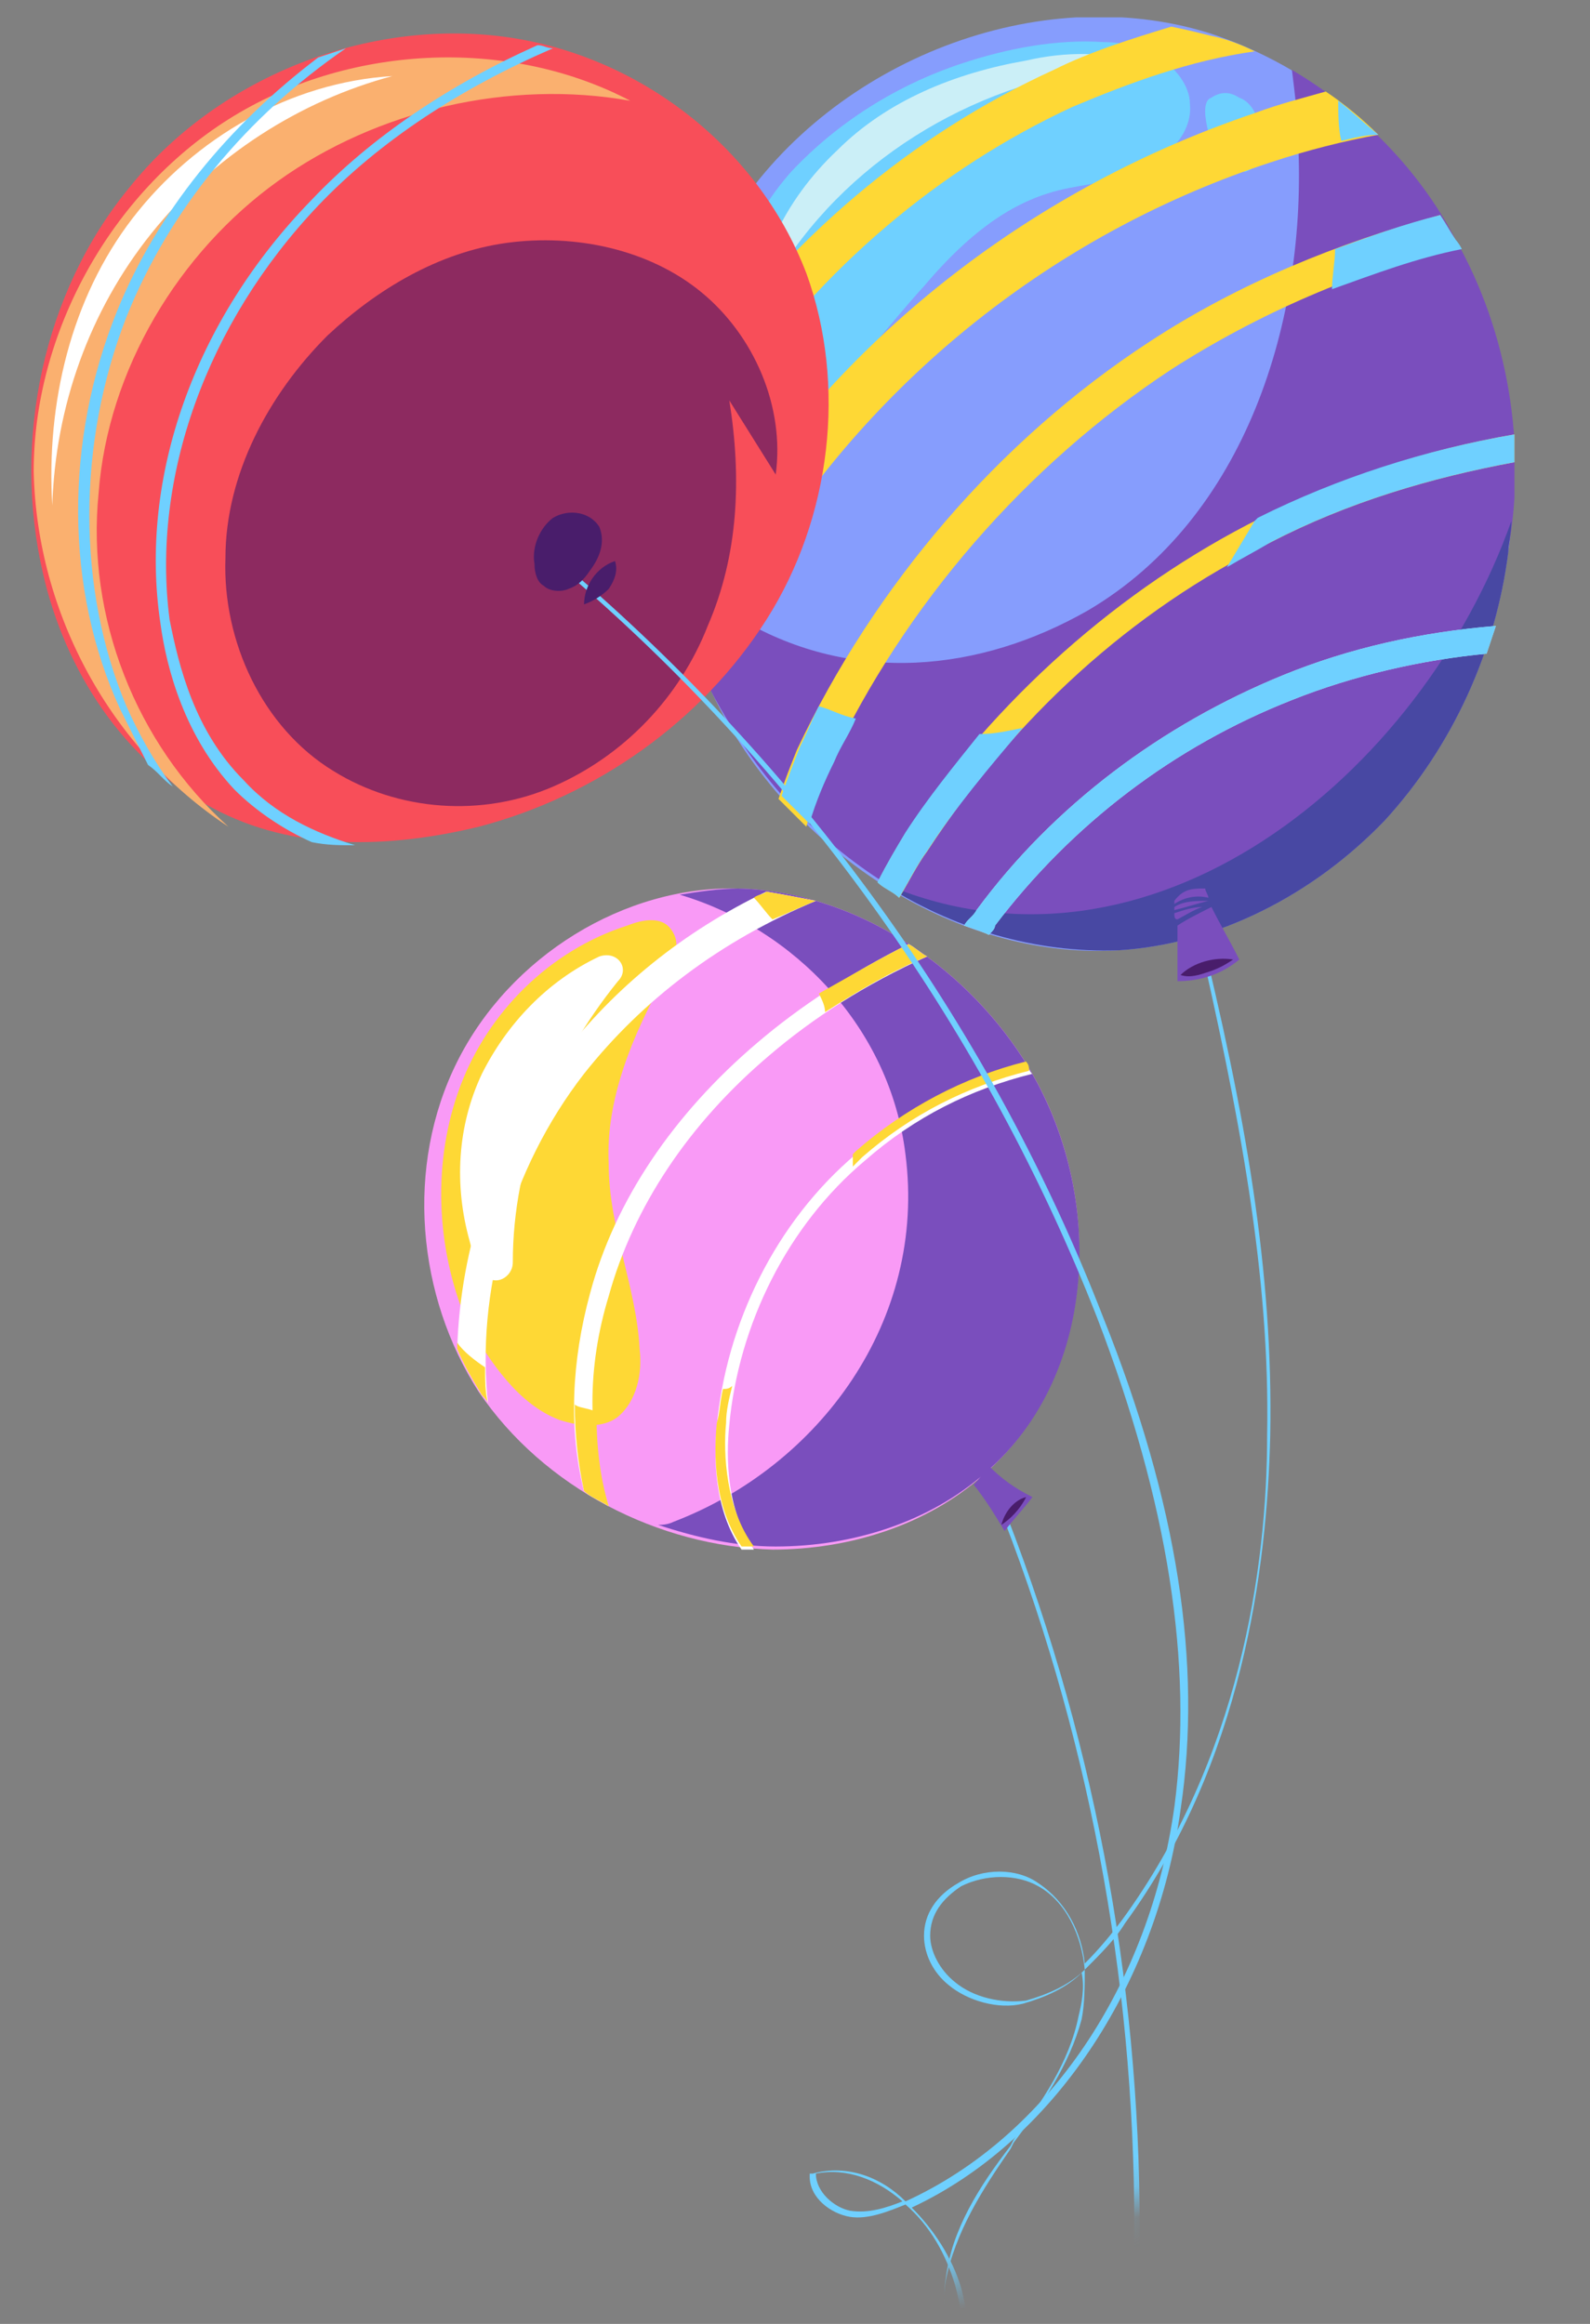 <svg width="52" height="76" viewBox="0 0 52 76" fill="none" xmlns="http://www.w3.org/2000/svg">
<rect x="0" y="0" width="52" height="76" fill="#808080" stroke="none"/>
<mask id="mask0_6378_12765" style="mask-type:alpha" maskUnits="userSpaceOnUse" x="0" y="0" width="52" height="76">
<path d="M0 0H52V46C52 62.569 38.569 76 22 76H0V0Z" fill="#D9D9D9"/>
</mask>
<g mask="url(#mask0_6378_12765)">
<g clip-path="url(#clip0_6378_12765)">
<path d="M36.586 31.078C39.822 30.875 42.956 29.259 45.281 26.834C47.505 24.41 48.921 21.278 49.325 18.045C49.831 14.509 49.224 10.872 47.505 7.741C45.787 4.609 42.956 2.184 39.518 1.073C33.958 -0.645 27.285 1.982 24.05 6.932C20.814 11.883 20.915 18.752 23.948 23.905C26.577 28.249 31.531 31.381 36.586 31.078Z" fill="#869DFD"/>
<path d="M47.609 7.842C46.396 5.518 44.475 3.599 42.251 2.286C42.352 3.094 42.453 3.902 42.453 4.609C42.756 10.469 40.734 16.934 35.578 19.965C32.039 21.986 27.894 22.39 24.255 20.268C23.446 19.662 22.637 18.955 21.828 18.248C22.131 20.167 22.839 22.087 23.951 23.804C26.58 28.148 31.534 31.28 36.589 30.977C39.824 30.775 42.959 29.159 45.284 26.734C47.508 24.309 48.924 21.177 49.328 17.945C49.935 14.611 49.328 10.873 47.609 7.842Z" fill="#7A4EBD"/>
<path d="M28.805 28.855C31.13 30.371 33.86 31.179 36.59 31.078C39.825 30.876 42.959 29.259 45.285 26.835C47.509 24.41 48.924 21.278 49.329 18.045C49.329 17.742 49.43 17.439 49.43 17.035C46.498 25.319 37.601 32.694 28.805 28.855Z" fill="#4848A3"/>
<path d="M26.782 13.095C28.097 11.984 29.108 10.57 30.22 9.357C31.332 8.044 32.647 6.832 34.264 6.327C35.174 6.023 36.286 6.023 37.196 5.619C38.106 5.215 39.016 4.407 38.915 3.397C38.915 2.791 38.409 2.184 37.904 1.881C37.398 1.578 36.792 1.376 36.084 1.376C34.567 1.275 32.95 1.578 31.433 2.083C29.31 2.791 27.389 4.003 25.873 5.619C24.356 7.337 23.547 9.559 23.749 11.782C23.851 12.59 24.154 13.499 24.963 13.701C25.67 13.903 26.277 13.499 26.782 13.095Z" fill="#6FD0FF"/>
<path d="M39.515 4.306C39.616 4.609 39.717 4.912 39.92 5.215C40.122 5.417 40.425 5.619 40.728 5.619C41.032 5.518 41.335 5.215 41.335 4.912C41.335 4.609 41.234 4.205 41.133 3.902C41.032 3.599 40.83 3.296 40.526 3.195C40.223 2.992 39.92 2.992 39.616 3.195C39.313 3.296 39.414 3.902 39.515 4.306Z" fill="#6FD0FF"/>
<path d="M33.552 1.982C31.227 2.386 29.002 3.295 27.385 4.912C25.666 6.528 24.554 8.751 24.655 11.075C24.756 9.963 25.261 9.054 25.969 8.145C28.598 4.508 32.945 2.285 37.495 2.083C36.181 1.679 34.866 1.679 33.552 1.982Z" fill="#CBEFF7"/>
<path d="M42.248 22.895C44.27 22.087 46.495 21.581 48.618 21.379C48.719 21.076 48.82 20.773 48.921 20.47C46.495 20.672 44.169 21.177 41.945 22.087C38.002 23.703 34.463 26.33 31.936 29.765C31.835 29.967 31.632 30.068 31.531 30.27C31.835 30.371 32.138 30.472 32.34 30.573C32.441 30.472 32.542 30.371 32.542 30.27C35.07 26.936 38.406 24.41 42.248 22.895Z" fill="#CBEFF7"/>
<path d="M41.543 17.742C44.071 16.429 46.801 15.621 49.53 15.116C49.53 14.813 49.53 14.51 49.53 14.207C46.598 14.712 43.869 15.621 41.24 16.934C36.589 19.258 32.545 22.895 29.613 27.239C29.31 27.744 29.006 28.249 28.703 28.855C28.905 29.057 29.209 29.158 29.411 29.36C29.714 28.855 30.017 28.249 30.321 27.845C33.152 23.501 36.994 19.965 41.543 17.742Z" fill="#FED835"/>
<path d="M27.18 24.915C29.606 19.763 33.549 15.217 38.301 12.085C41.132 10.267 44.367 8.852 47.704 8.044C47.704 7.943 47.602 7.943 47.602 7.842C47.4 7.539 47.299 7.337 47.097 7.034C43.761 7.943 40.525 9.256 37.593 11.176C32.639 14.409 28.595 19.157 26.068 24.511C25.865 25.016 25.663 25.521 25.461 26.128C25.764 26.431 26.068 26.734 26.371 27.037C26.573 26.229 26.876 25.521 27.18 24.915Z" fill="#FED835"/>
<path d="M25.057 18.146C28.899 12.085 34.763 7.539 41.537 5.316C42.751 4.912 43.964 4.609 45.076 4.407C44.57 3.902 43.964 3.397 43.357 2.993C42.649 3.195 41.84 3.397 41.032 3.7C33.853 6.124 27.686 10.873 23.642 17.237C23.035 18.146 22.631 18.955 22.227 19.864C22.429 20.672 22.732 21.581 23.137 22.39C23.541 20.975 24.148 19.561 25.057 18.146Z" fill="#FED835"/>
<path d="M35.069 3.498C36.99 2.69 38.911 1.982 41.035 1.679C40.63 1.477 40.124 1.275 39.619 1.174C39.215 1.073 38.81 0.972 38.305 0.871C36.99 1.275 35.676 1.679 34.463 2.285C29.812 4.407 25.768 7.842 22.735 12.186C22.33 12.691 21.926 13.297 21.623 14.004C21.522 15.116 21.522 16.126 21.623 17.237C22.229 15.621 23.139 14.207 23.948 12.994C26.88 8.751 30.722 5.518 35.069 3.498Z" fill="#FED835"/>
<path d="M42.248 22.895C44.27 22.087 46.495 21.581 48.618 21.379C48.719 21.076 48.82 20.773 48.921 20.47C46.495 20.672 44.169 21.177 41.945 22.087C38.002 23.703 34.463 26.33 31.936 29.765C31.835 29.967 31.632 30.068 31.531 30.27C31.835 30.371 32.138 30.472 32.34 30.573C32.441 30.472 32.542 30.371 32.542 30.27C35.07 26.936 38.406 24.41 42.248 22.895Z" fill="#6FD0FF"/>
<path d="M29.605 27.239C29.302 27.744 28.999 28.249 28.695 28.855C28.898 29.058 29.201 29.159 29.403 29.361C29.706 28.855 30.01 28.249 30.313 27.845C31.223 26.431 32.335 25.117 33.447 23.804C32.942 23.905 32.537 24.006 32.032 24.006C31.223 25.017 30.313 26.128 29.605 27.239Z" fill="#6FD0FF"/>
<path d="M41.136 16.934L41.035 17.035C40.732 17.54 40.428 18.046 40.125 18.551C40.63 18.248 41.035 18.046 41.54 17.742C44.068 16.429 46.798 15.621 49.528 15.116C49.528 14.813 49.528 14.51 49.528 14.207C46.596 14.712 43.765 15.621 41.136 16.934Z" fill="#6FD0FF"/>
<path d="M26.776 23.097C26.573 23.501 26.371 24.006 26.169 24.41C25.967 24.916 25.765 25.421 25.562 26.027C25.866 26.33 26.169 26.633 26.472 26.936C26.675 26.229 26.978 25.522 27.281 24.916C27.483 24.41 27.787 24.006 27.989 23.501C27.483 23.4 27.18 23.198 26.776 23.097Z" fill="#6FD0FF"/>
<path d="M47.607 7.842C47.404 7.539 47.303 7.337 47.101 7.034C45.888 7.337 44.776 7.741 43.664 8.145C43.664 8.549 43.562 9.054 43.562 9.458C44.978 8.953 46.292 8.448 47.809 8.145C47.708 7.943 47.607 7.842 47.607 7.842Z" fill="#6FD0FF"/>
<path d="M23.137 22.288C23.238 21.884 23.339 21.581 23.541 21.177C23.137 20.874 22.733 20.47 22.328 20.167C22.53 20.874 22.834 21.581 23.137 22.288Z" fill="#6FD0FF"/>
<path d="M43.766 3.296C43.766 3.7 43.766 4.205 43.867 4.609C44.271 4.508 44.676 4.407 45.08 4.407C44.574 4.003 44.17 3.599 43.766 3.296Z" fill="#6FD0FF"/>
<path d="M39.518 29.461C39.114 29.562 38.811 29.663 38.406 29.765V29.663C38.71 29.461 39.114 29.461 39.518 29.461Z" fill="#7A4EBD"/>
<path d="M32.342 79.368C32.342 78.964 32.342 78.56 32.342 78.257C31.23 77.448 30.724 75.832 30.927 74.519C31.129 72.902 32.039 71.488 33.05 70.175L33.151 69.973C34.061 68.76 34.971 67.447 35.274 65.932C35.375 65.528 35.476 65.022 35.375 64.517C34.87 65.022 34.162 65.326 33.454 65.528C32.645 65.73 31.634 65.427 31.028 64.921C30.522 64.517 30.219 63.911 30.219 63.305C30.219 62.598 30.623 61.992 31.331 61.587C32.14 61.082 33.252 61.082 33.96 61.587C34.87 62.194 35.375 63.204 35.476 64.214C35.982 63.709 36.386 63.204 36.689 62.8C40.531 57.547 41.441 51.283 41.441 46.939C41.542 41.685 40.531 36.432 39.116 30.27H39.217C40.733 36.432 41.643 41.584 41.542 46.939C41.441 51.283 40.632 57.648 36.79 62.901C36.487 63.406 35.982 63.911 35.476 64.416C35.476 64.921 35.476 65.528 35.375 66.033C34.971 67.548 34.061 68.861 33.151 70.074L33.05 70.276C32.14 71.589 31.23 73.003 30.927 74.62C30.724 75.832 31.23 77.347 32.241 78.156C32.342 77.651 32.544 77.246 32.847 76.943C33.252 76.539 33.858 76.438 34.364 76.539C34.768 76.64 35.072 76.943 35.173 77.246C35.274 77.651 35.173 77.954 34.87 78.257C34.364 78.661 33.656 78.863 33.05 78.661C32.847 78.56 32.645 78.459 32.443 78.358C32.443 78.661 32.443 78.964 32.443 79.368C32.847 84.621 36.993 89.37 42.149 90.38V90.481C36.892 89.471 32.746 84.621 32.342 79.368ZM33.151 76.943C32.847 77.246 32.645 77.651 32.544 78.156C32.746 78.257 32.949 78.358 33.151 78.459C33.656 78.661 34.465 78.459 34.87 78.156C35.072 77.954 35.274 77.651 35.173 77.246C35.072 76.943 34.87 76.741 34.465 76.64C34.162 76.539 33.858 76.539 33.656 76.64C33.454 76.64 33.252 76.741 33.151 76.943ZM33.96 61.688C33.252 61.284 32.241 61.284 31.432 61.688C30.825 62.093 30.421 62.598 30.421 63.305C30.421 63.81 30.724 64.416 31.23 64.82C31.836 65.326 32.746 65.528 33.555 65.427C34.263 65.224 34.971 64.921 35.476 64.416C35.375 63.305 34.87 62.194 33.96 61.688Z" fill="#6FD0FF"/>
<path d="M39.62 29.663C39.923 30.269 40.227 30.774 40.53 31.381C39.923 31.886 39.215 32.088 38.508 32.088C38.508 31.482 38.508 30.875 38.508 30.269C38.811 30.067 39.215 29.865 39.62 29.663Z" fill="#7A4EBD"/>
<path d="M38.406 29.865C38.71 29.764 39.013 29.663 39.316 29.663C39.013 29.764 38.71 29.966 38.507 30.067C38.406 30.067 38.406 29.966 38.406 29.865Z" fill="#7A4EBD"/>
<path d="M38.406 29.562V29.461C38.71 29.057 39.013 29.057 39.417 29.057C39.417 29.158 39.518 29.259 39.518 29.36C39.114 29.259 38.71 29.36 38.406 29.562Z" fill="#7A4EBD"/>
<path d="M38.609 31.886C39.014 31.482 39.721 31.28 40.328 31.381C40.025 31.583 39.823 31.684 39.519 31.785C39.216 31.886 38.913 31.987 38.609 31.886Z" fill="#491D6B"/>
<path d="M32.648 96.745L32.547 96.644C38.613 81.49 38.613 64.114 32.547 48.96L32.648 48.859C38.815 64.215 38.815 81.591 32.648 96.745Z" fill="#6FD0FF"/>
<path d="M33.457 34.614C31.434 31.483 27.896 29.159 24.155 29.058C20.414 28.957 16.674 31.28 14.955 34.715C13.236 38.15 13.64 42.393 15.662 45.525C17.786 48.657 21.526 50.576 25.267 50.677C27.795 50.677 30.322 49.869 32.142 48.253C35.984 44.919 36.186 38.857 33.457 34.614Z" fill="#F99AF6"/>
<path d="M18.289 46.434C18.895 46.636 19.704 46.737 20.21 46.333C20.816 45.828 21.018 44.919 20.917 44.111C20.816 42.09 19.906 40.171 19.906 38.049C19.805 35.928 20.715 33.806 21.726 31.988C22.029 31.482 22.333 30.876 21.928 30.371C21.625 29.967 21.018 30.068 20.513 30.27C17.985 31.078 15.963 33.099 15.053 35.523C14.143 37.948 14.245 40.777 15.256 43.201C16.064 44.616 16.974 45.929 18.289 46.434Z" fill="#FED835"/>
<path d="M19.602 31.28C17.883 32.089 16.569 33.503 15.76 35.119C14.951 36.837 14.85 38.756 15.356 40.575C15.457 40.979 15.558 41.282 15.861 41.585C15.861 41.585 15.861 41.585 15.861 41.686C16.165 42.09 16.771 41.787 16.771 41.282C16.771 37.948 18.086 34.715 20.209 32.089C20.613 31.684 20.209 31.078 19.602 31.28Z" fill="white"/>
<path d="M33.454 34.614C31.431 31.483 27.893 29.159 24.152 29.058C23.546 29.058 22.838 29.159 22.231 29.26C25.972 30.371 29.106 33.604 29.612 37.746C30.319 43.202 26.781 47.95 22.029 49.768C21.827 49.869 21.625 49.869 21.523 49.869C22.737 50.273 24.051 50.577 25.365 50.577C27.893 50.577 30.421 49.768 32.24 48.152C35.981 44.919 36.183 38.858 33.454 34.614Z" fill="#7A4EBD"/>
<path d="M23.847 46.636C24.15 43.302 25.768 40.069 28.296 37.948C29.913 36.533 31.733 35.624 33.755 35.119C33.654 35.018 33.654 34.917 33.553 34.816C31.531 35.321 29.61 36.331 27.992 37.746C25.364 39.968 23.746 43.302 23.443 46.636C23.342 47.646 23.342 49.364 24.252 50.677C24.353 50.677 24.555 50.677 24.656 50.677C23.746 49.364 23.746 47.646 23.847 46.636Z" fill="white"/>
<path d="M25.163 34.513C26.579 33.301 28.297 32.189 30.32 31.28C30.117 31.179 29.915 30.977 29.713 30.876C27.893 31.785 26.174 32.897 24.759 34.109C22.029 36.432 20.108 39.261 19.299 42.292C18.693 44.514 18.592 46.737 19.097 48.758C19.299 48.96 19.603 49.061 19.906 49.263C19.198 47.04 19.198 44.717 19.906 42.393C20.715 39.463 22.535 36.736 25.163 34.513Z" fill="white"/>
<path d="M19.098 35.119C21.019 32.695 23.547 30.775 26.681 29.462C26.176 29.361 25.67 29.26 25.063 29.159C22.334 30.472 20.109 32.291 18.391 34.513C16.166 37.342 15.054 40.777 14.953 44.111C15.155 44.616 15.459 45.121 15.762 45.626C15.863 45.727 15.964 45.828 15.964 45.929C15.56 42.292 16.672 38.251 19.098 35.119Z" fill="white"/>
<path d="M23.443 46.535C23.342 47.545 23.342 49.263 24.252 50.576C24.353 50.576 24.555 50.576 24.656 50.576C23.746 49.364 23.645 47.545 23.746 46.535C23.746 46.131 23.847 45.727 23.948 45.323C23.847 45.424 23.746 45.424 23.645 45.424C23.544 45.828 23.544 46.232 23.443 46.535Z" fill="#FED835"/>
<path d="M33.552 34.715C31.53 35.221 29.609 36.231 27.992 37.645L27.891 37.746C27.891 37.847 27.891 38.049 27.891 38.15C27.992 38.049 28.093 37.948 28.194 37.847C29.812 36.433 31.631 35.523 33.654 35.018C33.654 34.917 33.654 34.816 33.552 34.715Z" fill="#FED835"/>
<path d="M18.797 45.929C18.797 46.838 18.898 47.849 19.1 48.758C19.302 48.96 19.606 49.061 19.909 49.263C19.606 48.253 19.505 47.242 19.505 46.131H19.404C19.1 46.03 18.898 46.03 18.797 45.929Z" fill="#FED835"/>
<path d="M30.32 31.28C30.118 31.179 29.915 30.977 29.713 30.876C28.702 31.381 27.691 31.987 26.781 32.492C26.882 32.694 26.983 32.897 26.983 33.099C28.096 32.391 29.107 31.785 30.32 31.28Z" fill="#FED835"/>
<path d="M14.953 44.11C15.155 44.615 15.459 45.12 15.762 45.626C15.863 45.727 15.964 45.828 15.964 45.929C15.863 45.525 15.863 45.12 15.863 44.716C15.56 44.514 15.155 44.211 14.953 43.908C14.953 43.908 14.953 44.009 14.953 44.11Z" fill="#FED835"/>
<path d="M26.678 29.462C26.173 29.361 25.667 29.26 25.061 29.159C24.96 29.26 24.757 29.26 24.656 29.361C24.858 29.563 25.061 29.866 25.263 30.068C25.768 29.866 26.173 29.664 26.678 29.462Z" fill="#FED835"/>
<path d="M31.742 48.455C31.944 48.253 32.146 48.051 32.247 47.849L31.641 48.354C31.641 48.354 31.641 48.354 31.742 48.455Z" fill="#7A4EBD"/>
<path d="M32.145 47.647C32.044 47.546 31.943 47.445 31.842 47.344C31.741 47.647 31.64 47.849 31.438 48.051L31.539 48.152L32.145 47.647Z" fill="#7A4EBD"/>
<path d="M32.349 47.95C32.147 48.152 32.046 48.354 31.844 48.556C32.248 49.061 32.551 49.566 32.855 50.071C33.158 49.667 33.461 49.364 33.765 48.96C33.158 48.657 32.754 48.354 32.349 47.95Z" fill="#7A4EBD"/>
<path d="M33.559 48.96C33.154 49.061 32.851 49.465 32.75 49.869C33.053 49.667 33.357 49.364 33.559 48.96Z" fill="#491D6B"/>
<path d="M18.289 18.046C18.289 18.147 18.39 18.147 18.39 18.248C18.491 18.046 18.694 17.844 18.795 17.642C18.795 17.642 18.795 17.642 18.694 17.642C18.592 17.642 18.491 17.743 18.39 17.844C18.39 17.844 18.39 17.945 18.289 18.046Z" fill="#F84E59"/>
<path d="M18.998 17.642C18.796 17.844 18.695 17.945 18.594 18.147C18.796 17.945 18.897 17.844 19.099 17.743C19.099 17.743 18.998 17.743 18.998 17.642Z" fill="#F84E59"/>
<path d="M18.39 17.642C18.289 17.642 18.188 17.743 18.188 17.844C18.188 17.844 18.188 17.945 18.289 17.945C18.289 17.844 18.39 17.743 18.39 17.642Z" fill="#F84E59"/>
<path d="M19.2 17.945C18.897 18.046 18.694 18.248 18.492 18.45C18.694 18.854 18.897 19.359 18.897 19.864C19.301 19.864 19.705 19.662 19.908 19.359C20.11 19.056 20.211 18.652 20.211 18.248C19.908 18.349 19.503 18.248 19.2 17.945Z" fill="#F84E59"/>
<path d="M1.406 18.753C2.114 21.885 4.034 24.916 6.966 26.431C9.595 27.845 12.729 27.744 15.661 27.037C19.503 26.027 22.941 23.602 25.064 20.268C27.187 16.935 27.693 12.591 26.378 8.954C24.761 4.71 20.716 1.68 16.268 1.175C11.819 0.669 7.068 2.589 4.237 6.125C1.406 9.56 0.395 14.409 1.406 18.753Z" fill="#F84E59"/>
<path d="M7.471 27.037C4.438 24.309 2.82 20.168 3.225 16.126C3.528 12.085 5.853 8.246 9.089 5.923C12.324 3.599 16.671 2.589 20.614 3.296C16.57 1.175 11.313 1.478 7.471 3.902C3.629 6.327 1.102 10.873 1.102 15.419C1.203 20.067 3.629 24.512 7.471 27.037Z" fill="#FAB06F"/>
<path d="M25.369 15.52C25.672 13.298 24.661 10.974 22.942 9.56C21.224 8.146 18.797 7.64 16.573 7.943C14.349 8.247 12.327 9.459 10.709 10.974C8.788 12.894 7.373 15.52 7.373 18.248C7.272 20.976 8.586 23.805 10.911 25.219C13.034 26.532 15.764 26.734 18.09 25.724C20.415 24.714 22.235 22.794 23.145 20.471C24.156 18.147 24.257 15.621 23.852 13.096L25.369 15.52Z" fill="#8D2A60"/>
<path d="M33.76 87.046C31.637 85.733 31.334 82.803 31.334 81.187C31.334 80.581 31.435 79.874 31.435 79.267C31.536 77.752 31.637 76.136 31.233 74.721C30.929 73.711 30.424 72.802 29.615 72.095C29.109 72.297 28.402 72.6 27.795 72.499C27.188 72.398 26.481 71.892 26.481 71.185V71.084H26.582C27.694 70.781 28.806 71.185 29.615 71.993C34.266 69.872 37.602 64.922 38.411 59.062C39.017 54.415 38.209 49.162 35.883 43.1C32.244 33.806 26.279 25.421 18.797 18.955L18.898 18.854C26.481 25.421 32.446 33.705 36.086 43.1C38.512 49.162 39.321 54.415 38.613 59.163C37.804 65.023 34.367 70.074 29.817 72.196C30.525 72.903 31.131 73.812 31.435 74.822C31.839 76.338 31.738 77.954 31.637 79.469C31.637 80.076 31.536 80.783 31.536 81.389C31.536 83.005 31.839 85.834 33.861 87.147L33.76 87.046ZM26.683 71.084C26.683 71.691 27.29 72.196 27.795 72.297C28.402 72.398 29.008 72.196 29.514 71.993C28.705 71.286 27.694 70.882 26.683 71.084Z" fill="#6FD0FF"/>
<path d="M1.71 16.53C1.811 13.297 2.923 10.166 4.945 7.64C6.967 5.114 9.798 3.296 12.831 2.488C9.495 2.69 6.361 4.508 4.338 7.135C2.316 9.762 1.508 13.197 1.71 16.53Z" fill="white"/>
<path d="M17.48 18.45C17.48 18.753 17.582 19.056 17.784 19.157C17.986 19.359 18.39 19.359 18.593 19.258C18.896 19.157 19.098 18.955 19.3 18.652C19.604 18.248 19.806 17.743 19.604 17.238C19.3 16.733 18.593 16.632 18.087 16.935C17.683 17.238 17.379 17.844 17.48 18.45Z" fill="#491D6B"/>
<path d="M7.974 25.522C6.356 23.905 5.85 21.784 5.547 20.268C4.94 15.621 6.76 10.57 10.4 6.731C12.422 4.609 15.051 2.892 18.084 1.579C17.882 1.579 17.781 1.478 17.578 1.478C14.646 2.791 12.119 4.508 10.198 6.529C6.356 10.469 4.536 15.621 5.244 20.369C5.446 21.885 6.053 24.107 7.67 25.825C8.378 26.532 9.288 27.138 10.198 27.542C10.703 27.643 11.108 27.643 11.613 27.643C10.299 27.239 8.985 26.633 7.974 25.522Z" fill="#6FD0FF"/>
<path d="M4.135 10.368C5.55 6.832 8.078 3.801 11.313 1.579C11.01 1.68 10.706 1.781 10.403 1.882C7.471 4.104 5.146 6.933 3.831 10.166C2.113 14.409 2.113 19.258 3.932 23.198C4.236 23.804 4.539 24.41 4.842 25.017C5.146 25.219 5.348 25.522 5.651 25.724C5.045 24.916 4.539 24.006 4.135 23.097C2.517 19.258 2.517 14.51 4.135 10.368Z" fill="#6FD0FF"/>
<path d="M20.113 18.349C19.506 18.551 19.102 19.157 19.102 19.764C19.405 19.663 19.708 19.46 19.91 19.258C20.113 18.955 20.214 18.652 20.113 18.349Z" fill="#491D6B"/>
</g>
</g>
<defs>
<clipPath id="clip0_6378_12765">
<rect width="48.529" height="96.177" fill="white" transform="translate(1 0.568)"/>
</clipPath>
</defs>
</svg>
